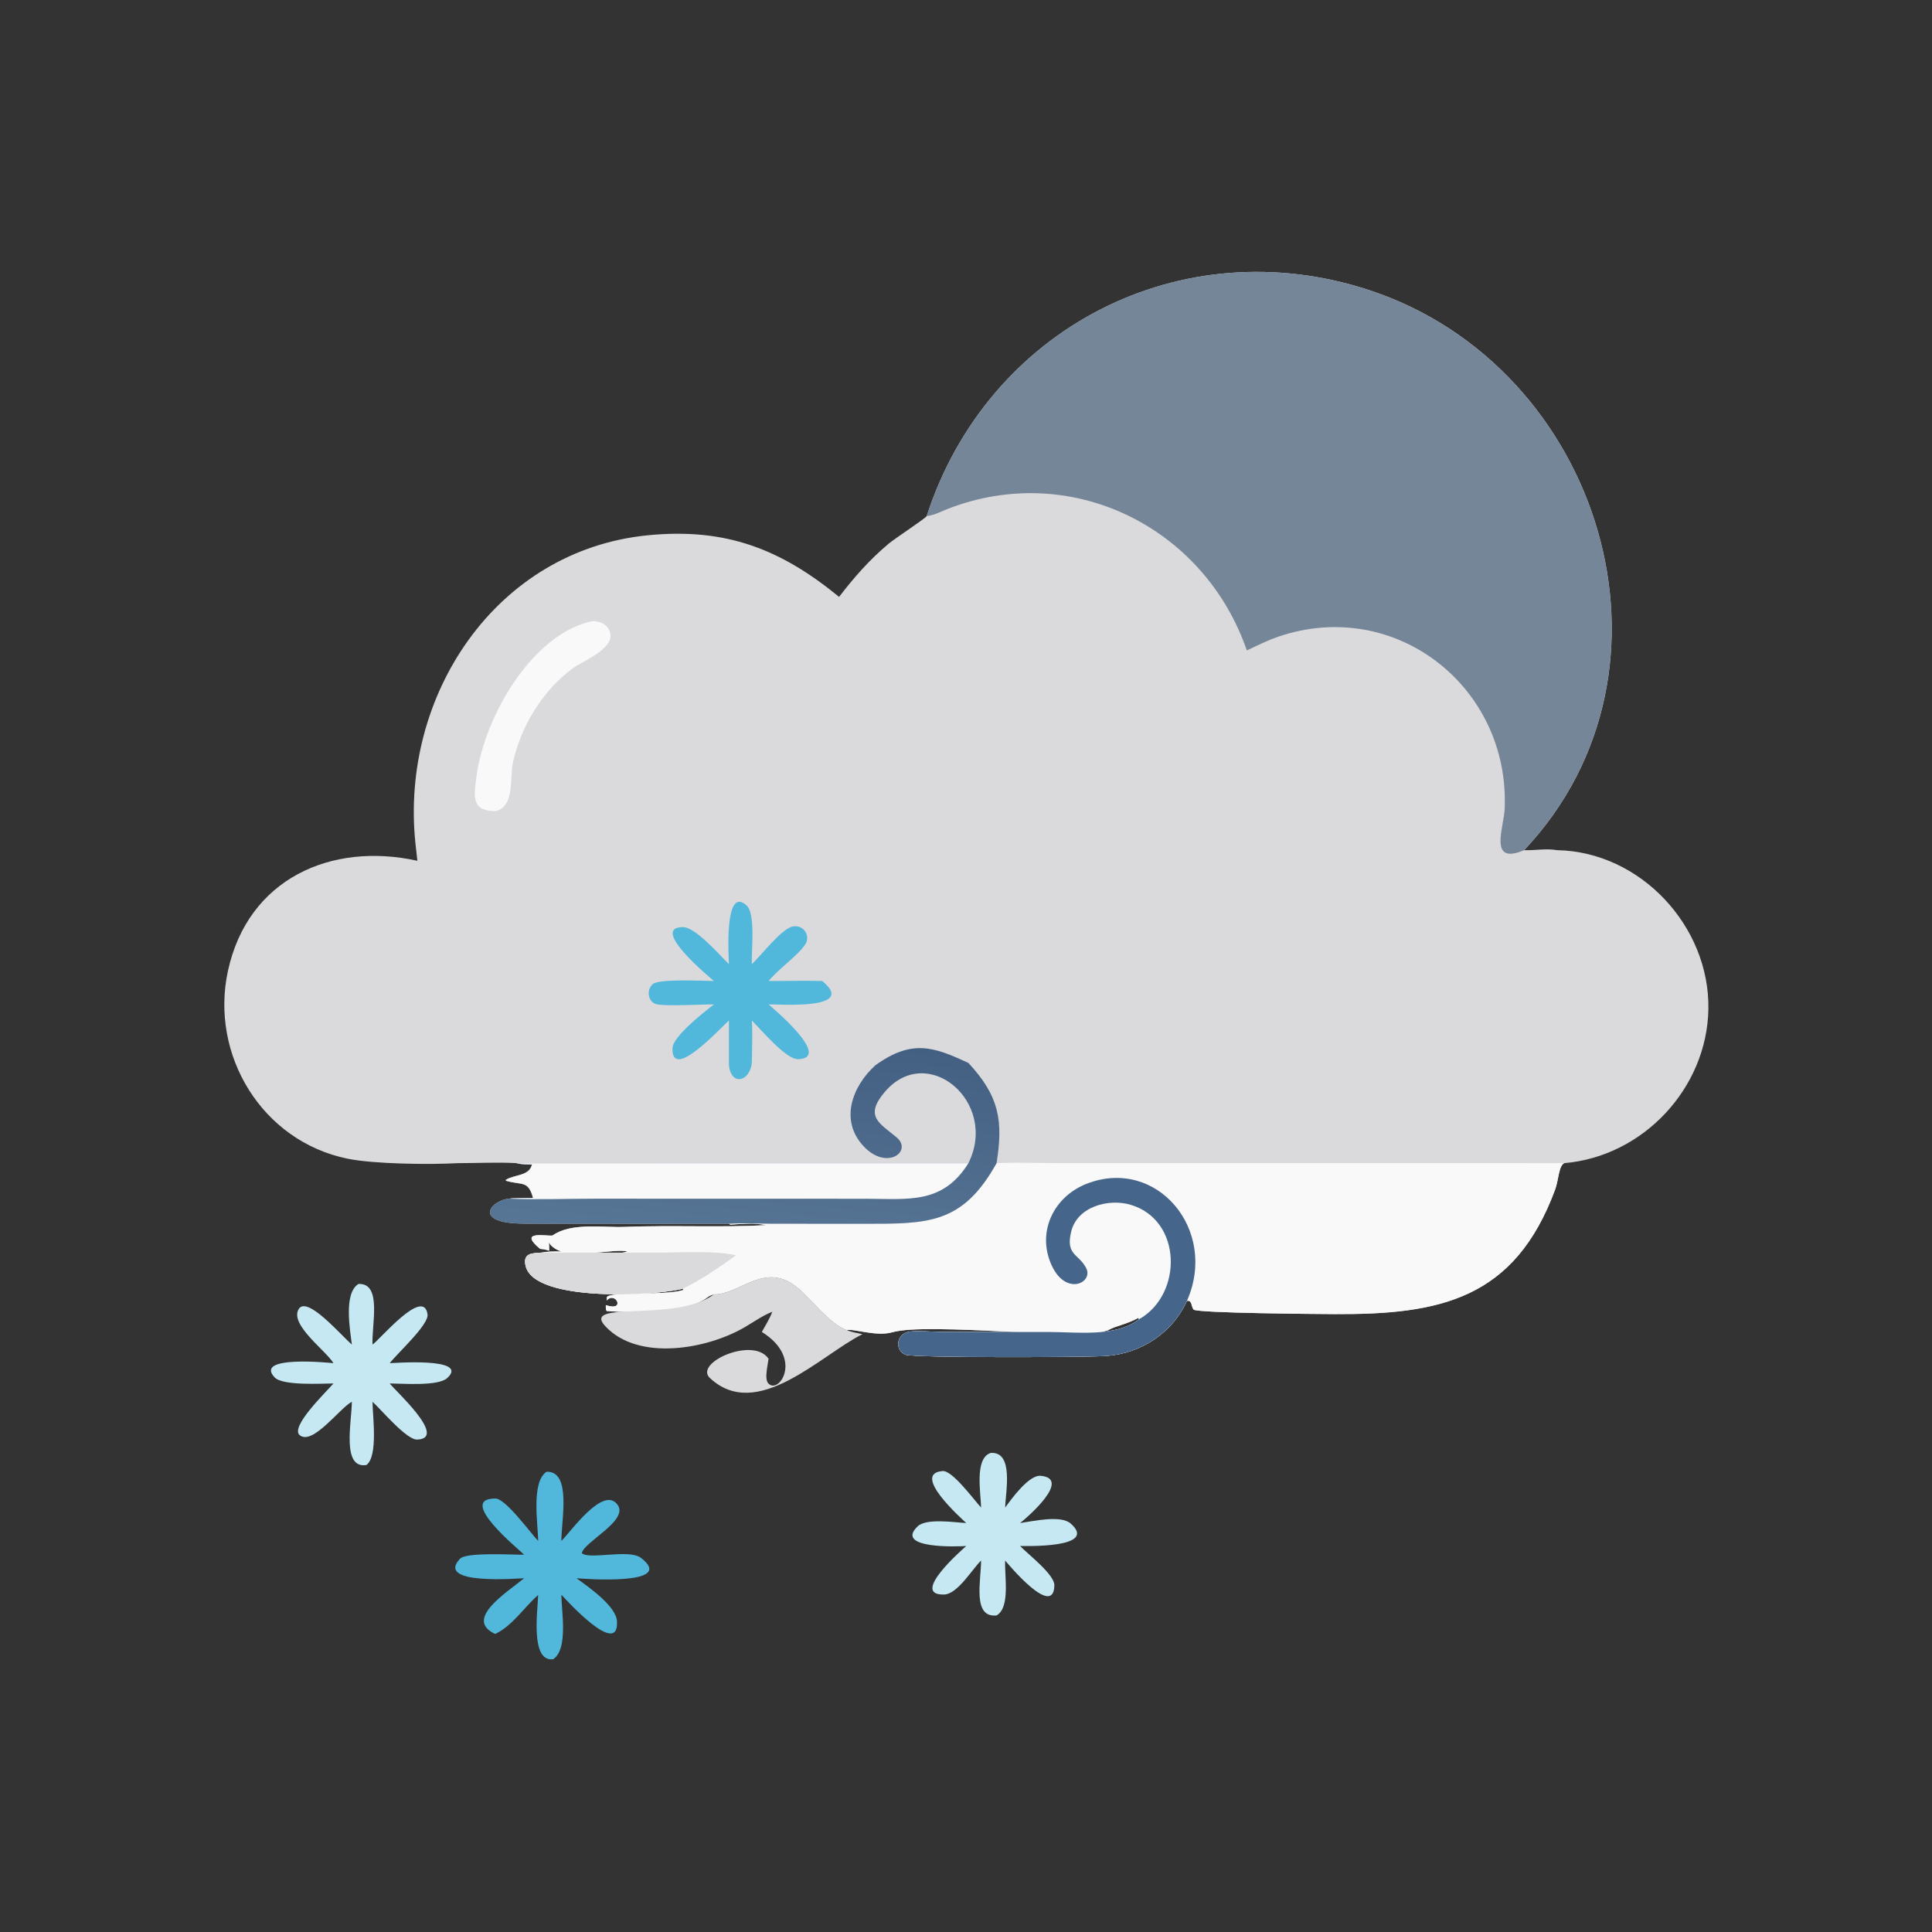 <?xml version="1.0" encoding="utf-8" ?>
<svg xmlns="http://www.w3.org/2000/svg" xmlns:xlink="http://www.w3.org/1999/xlink" width="1024" height="1024">
	<rect width="100%" height="100%" fill="#333333" stroke="none"/>
	<path fill="#DADADC" transform="scale(2 2)" d="M245.577 136.782C261.684 87.073 313.028 60.429 362.994 76.934C424.125 97.129 449.306 177.138 403.916 225.302C406.72 225.413 409.871 224.786 412.604 225.302C434.742 225.682 453.156 245.509 452.741 267.489C452.346 288.406 435.457 306.459 414.569 308.245C413.097 308.792 413.046 312.764 412.133 315.232C401.379 344.332 381.587 348.377 353.78 348.252C349.463 348.232 317.131 347.993 316.312 347.053C315.676 346.323 315.927 344.427 314.547 344.765C310.679 353.318 302.303 358.712 293.094 359.352C287.771 359.723 241.955 359.877 239.943 359.01C237.049 357.762 237.592 353.752 240.605 352.984C242.393 352.528 247.712 352.974 249.89 352.976L278.213 352.994C285.4 352.996 295.718 354.428 301.834 349.634L301.689 349.249C298.518 350.98 295.859 351.318 293.918 352.384C288.305 355.466 245.891 350.345 236.493 353.057C232.221 354.29 226.25 352.045 224.437 352.5C219.882 350.878 215.211 344.538 211.571 341.42C202.807 333.912 196.02 343.155 189.219 343C188.496 343.208 188.03 343.391 187.419 343.858C182.02 347.988 168.093 348.012 160.788 347.437C160.463 346.984 160.566 346.419 160.549 345.869C165.974 347.681 163.092 342.027 160.774 344.654L160.845 343.707C162.003 342.25 176.314 343.378 181.011 341.881L181.052 341.479C174.941 343.287 141.366 345.407 139.266 335.353C138.58 332.071 140.983 332.123 143.489 331.957C149.03 330.83 162.027 333.336 166.238 331.64C162.867 330.801 152.399 333.629 147.661 331.207C144.321 329.5 145.688 327.239 145.529 331.455C144.795 331.192 144.172 331.065 143.394 330.99L143.131 330.966C137.114 325.964 144.787 327.656 146.437 327.422C151.312 323.907 159.821 325.371 165.553 325.143C177.819 324.654 191.45 325.331 203.029 324.68C199.943 324.031 196.638 324.352 193.515 324.546L193.174 324.301L139.212 324.277C124.581 324.312 130.319 317.849 135.064 317.663C135.498 317.338 151.328 317.566 153.202 317.385C149.219 317.518 145.315 317.691 141.318 317.663C140.003 312.691 138.503 314.185 134.126 312.921L134.035 312.684C136.365 311.201 140.272 311.739 140.985 308.595C139.569 308.568 138.235 308.602 136.853 308.245C131.812 307.97 126.564 308.242 121.504 308.245C113.698 308.677 99.052 308.485 92.106 307.065C69.449 302.433 55.567 279.589 60.407 257.297C65.707 232.887 87.754 223.055 110.608 228.118L110.096 223.5C105.984 184.379 131.361 145.83 171.695 141.853C192.416 139.81 206.926 145.544 222.366 158.18C226.384 152.95 230.428 148.336 235.506 144.078C237.111 142.731 245.061 137.513 245.577 136.782Z"/>
	<path fill="#768699" transform="scale(2 2)" d="M245.577 136.782C261.684 87.073 313.028 60.429 362.994 76.934C424.125 97.129 449.306 177.138 403.916 225.302C394.329 229.379 398.54 219.336 398.754 214.33C400.132 182.076 369.809 158.206 338.874 168.691C335.961 169.678 333.201 171.057 330.428 172.376C319.193 139.806 284.137 122.188 251.377 134.776C249.451 135.516 247.657 136.536 245.577 136.782Z"/>
	<path fill="#F9F9F9" transform="scale(2 2)" d="M264.1 308.245C269.773 308.01 275.543 308.24 281.228 308.241L414.569 308.245C413.097 308.792 413.046 312.764 412.133 315.232C401.379 344.332 381.587 348.377 353.78 348.252C349.463 348.232 317.131 347.993 316.312 347.053C315.676 346.323 315.927 344.427 314.547 344.765C310.679 353.318 302.303 358.712 293.094 359.352C287.771 359.723 241.955 359.877 239.943 359.01C237.049 357.762 237.592 353.752 240.605 352.984C242.393 352.528 247.712 352.974 249.89 352.976L278.213 352.994C285.4 352.996 295.718 354.428 301.834 349.634L301.689 349.249C298.518 350.98 295.859 351.318 293.918 352.384C288.305 355.466 245.891 350.345 236.493 353.057C232.221 354.29 226.25 352.045 224.437 352.5C219.882 350.878 215.211 344.538 211.571 341.42C202.807 333.912 196.02 343.155 189.219 343C188.496 343.208 188.03 343.391 187.419 343.858C182.02 347.988 168.093 348.012 160.788 347.437C160.463 346.984 160.566 346.419 160.549 345.869C165.974 347.681 163.092 342.027 160.774 344.654L160.845 343.707C162.003 342.25 176.314 343.378 181.011 341.881L181.052 341.479C174.941 343.287 141.366 345.407 139.266 335.353C138.58 332.071 140.983 332.123 143.489 331.957C149.03 330.83 162.027 333.336 166.238 331.64C162.867 330.801 152.399 333.629 147.661 331.207C144.321 329.5 145.688 327.239 145.529 331.455C144.795 331.192 144.172 331.065 143.394 330.99L143.131 330.966C137.114 325.964 144.787 327.656 146.437 327.422C151.312 323.907 159.821 325.371 165.553 325.143C177.819 324.654 191.45 325.331 203.029 324.68C199.943 324.031 196.638 324.352 193.515 324.546L193.174 324.301C196.986 324.06 200.962 324.293 204.788 324.295L229.259 324.31C245.837 324.311 255.086 324.478 264.1 308.245Z"/>
	<path fill="#45658B" transform="scale(2 2)" d="M301.834 349.634C313.476 343.098 313.38 323.357 299.632 319.282C293.795 317.551 285.501 319.736 283.879 326.373C282.337 332.678 285.876 332.228 287.846 336.054C289.89 340.024 282.089 343.782 278.396 334.635C274.888 325.944 279.519 316.986 288.03 313.689C306.516 306.527 322.889 325.888 314.547 344.765C310.679 353.318 302.303 358.712 293.094 359.352C287.771 359.723 241.955 359.877 239.943 359.01C237.049 357.762 237.592 353.752 240.605 352.984C242.393 352.528 247.712 352.974 249.89 352.976L278.213 352.994C285.4 352.996 295.718 354.428 301.834 349.634Z"/>
	<path fill="#DADADC" transform="scale(2 2)" d="M143.489 331.957L175.25 331.948C181.034 331.947 189.533 331.39 195.049 332.679C190.692 335.835 185.879 339.112 181.052 341.479C174.941 343.287 141.366 345.407 139.266 335.353C138.58 332.071 140.983 332.123 143.489 331.957Z"/>
	<defs>
		<linearGradient id="gradient_0" gradientUnits="userSpaceOnUse" x1="200.906" y1="274.219" x2="196.013" y2="329.263">
			<stop offset="0" stop-color="#435F82"/>
			<stop offset="1" stop-color="#577595"/>
		</linearGradient>
	</defs>
	<path fill="url(#gradient_0)" transform="scale(2 2)" d="M231.965 282.326C241.673 275.329 247.472 277.412 256.648 281.704C264.853 290.527 265.879 297.039 264.1 308.245C255.086 324.478 245.837 324.311 229.259 324.31L204.788 324.295C200.962 324.293 196.986 324.06 193.174 324.301L139.212 324.277C124.581 324.312 130.319 317.849 135.064 317.663C135.498 317.338 151.328 317.566 153.202 317.385C149.219 317.518 145.315 317.691 141.318 317.663C140.003 312.691 138.503 314.185 134.126 312.921L134.035 312.684C136.365 311.201 140.272 311.739 140.985 308.595C139.569 308.568 138.235 308.602 136.853 308.245L256.648 308.245C264.666 292.066 245.783 276.104 234.488 289.362C228.937 295.877 233.112 297.664 237.585 301.387C241.989 305.054 235.042 310.39 228.832 303.739C222.475 296.931 225.816 287.9 231.965 282.326Z"/>
	<path fill="#F9F9F9" transform="scale(2 2)" d="M136.853 308.245L256.648 308.245C249.816 319.222 240.709 317.694 229.427 317.681L157.594 317.662C150.123 317.664 142.516 317.969 135.064 317.663C135.498 317.338 151.328 317.566 153.202 317.385C149.219 317.518 145.315 317.691 141.318 317.663C140.003 312.691 138.503 314.185 134.126 312.921L134.035 312.684C136.365 311.201 140.272 311.739 140.985 308.595C139.569 308.568 138.235 308.602 136.853 308.245Z"/>
	<path fill="#51B8DC" transform="scale(2 2)" d="M193.174 255.509C193.167 254.331 191.746 234.336 197.877 239.976C200.281 242.188 199.1 252.044 199.24 255.509C201.762 253.166 207.164 246.034 210.146 245.514C212.959 245.024 214.918 247.971 213.379 250.306C211.452 253.229 206.338 256.746 203.678 259.98C208.418 259.992 213.169 259.829 217.908 259.98C227.395 267.754 206.335 266.101 203.678 266.175C204.208 266.656 220.809 280.41 211.507 280.697C208.303 280.796 201.715 272.866 199.24 270.444C199.483 274.157 199.277 277.98 199.24 281.704C198.713 286.591 193.822 287.944 193.174 282.326L193.174 270.444C190.417 272.961 177.849 286.666 178.219 277.728C178.348 274.605 186.705 268.11 189.219 266.175C186.277 266.142 175.937 266.763 173.831 266.089C171.613 265.379 171.334 262.26 172.957 260.813C174.626 259.325 186.32 259.951 189.219 259.98C188.767 259.59 171.811 245.712 180.972 245.698C184.33 245.693 190.666 253.065 193.174 255.509Z"/>
	<path fill="#F9F9F9" transform="scale(2 2)" d="M157.18 164.566C159.211 164.729 161.15 165.515 161.698 167.716C162.767 172.014 154.512 175.1 151.729 177.149C143.778 183.004 138.053 192.492 135.946 202.052C135.056 206.092 136.465 213.934 131.223 214.971C124.855 214.884 125.568 211.049 126.287 205.643C128.359 190.084 140.969 167.795 157.18 164.566Z"/>
	<path fill="#51B8DC" transform="scale(2 2)" d="M144.839 390.026C151.491 389.811 148.789 402.731 148.761 408.364C151.049 406.231 160.043 393.268 163.76 398.931C166.469 403.061 154.658 408.716 154.188 411.593C156.115 413.455 166.688 410.388 169.894 412.876C179.518 420.343 154.258 418.381 152.775 418.253C156.141 420.683 163.273 425.666 163.501 429.63C164.084 439.736 149.264 423.1 149.079 422.945L148.761 422.682C148.799 426.952 150.634 437.059 146.599 439.716C140.391 440.509 142.57 426.388 142.612 422.682C138.872 425.993 135.796 430.864 131.223 433.018C122.821 429.126 134.349 422.003 138.902 418.253C137.682 418.254 115.148 420.219 121.917 413.074C123.61 411.286 135.847 412.06 138.902 412.012C137.783 410.833 120.796 397.092 131.294 397.125C133.999 397.134 140.46 406.087 142.612 408.364C142.608 404.067 140.673 392.824 144.839 390.026Z"/>
	<path fill="#DADADC" transform="scale(2 2)" d="M189.219 343C196.02 343.155 202.807 333.912 211.571 341.42C215.211 344.538 219.882 350.878 224.437 352.5C225.731 353.062 227.193 353.273 228.569 353.569C217.509 359.069 200.636 376.921 188.116 365.172C183.92 361.235 199.118 354.321 203.457 359.798L203.678 360.082C203.501 361.693 202.494 365.38 203.612 366.615C206.384 369.677 213.094 359.933 201.896 352.979C202.89 351.186 203.938 349.557 204.67 347.627C202.021 348.683 199.68 350.375 197.223 351.801C187.428 357.487 169.276 360.851 160.47 351.524C153.714 344.368 179.059 350.636 189.219 343Z"/>
	<path fill="#C5E8F2" transform="scale(2 2)" d="M95.007 340.258C101.31 339.976 98.461 351.007 98.725 356.319C100.626 355.082 112.289 340.957 113.299 348.321C113.679 351.09 105.182 358.73 103.289 361.258C103.991 361.254 124.604 359.614 118.52 365.199C116.104 367.418 106.805 366.647 103.289 366.631C104.022 367.884 118.958 381.209 110.559 381.5C107.712 381.599 101.026 373.554 98.725 371.482C98.721 375.119 100.263 385.896 97.102 388.247C90.466 389.309 93.221 376.734 93.248 371.482C90.148 373.045 82.855 383.152 79.432 380.342C76.807 378.187 86.218 369.105 88.376 366.631C85.235 366.655 74.919 367.272 72.796 365.035C67.198 359.139 87.129 361.118 88.376 361.258C86.372 357.894 76.712 351.076 79.142 346.946C81.343 343.206 90.362 353.868 93.248 356.319C92.769 352.433 91.011 342.695 95.007 340.258Z"/>
	<path fill="#C5E8F2" transform="scale(2 2)" d="M262.539 385.042C268.809 384.598 266.442 395.65 266.385 399.518C268.011 397.287 272.648 390.809 275.808 391.104C284.104 391.878 272.184 402.202 270.335 403.619C273.901 403.115 281.133 401.45 283.745 403.753C291.225 410.348 271.562 409.7 270.335 409.703C272.405 411.885 279.467 417.252 279.417 420.124C279.262 429.059 267.156 414.485 266.385 413.565C266.134 417.311 267.847 425.989 264.1 428.108C257.608 428.804 260.006 418.786 259.996 413.565C257.643 415.825 253.774 422.467 250.202 422.564C240.918 422.815 255.348 410.377 256.059 409.703C254.329 409.841 236.883 410.591 243.164 404.514C245.486 402.267 252.958 403.463 256.059 403.619C254.934 402.525 241.3 390.495 249.814 389.841C252.401 389.643 258.089 397.455 259.996 399.518C259.966 395.909 258.142 386.473 262.539 385.042Z"/>
</svg>
